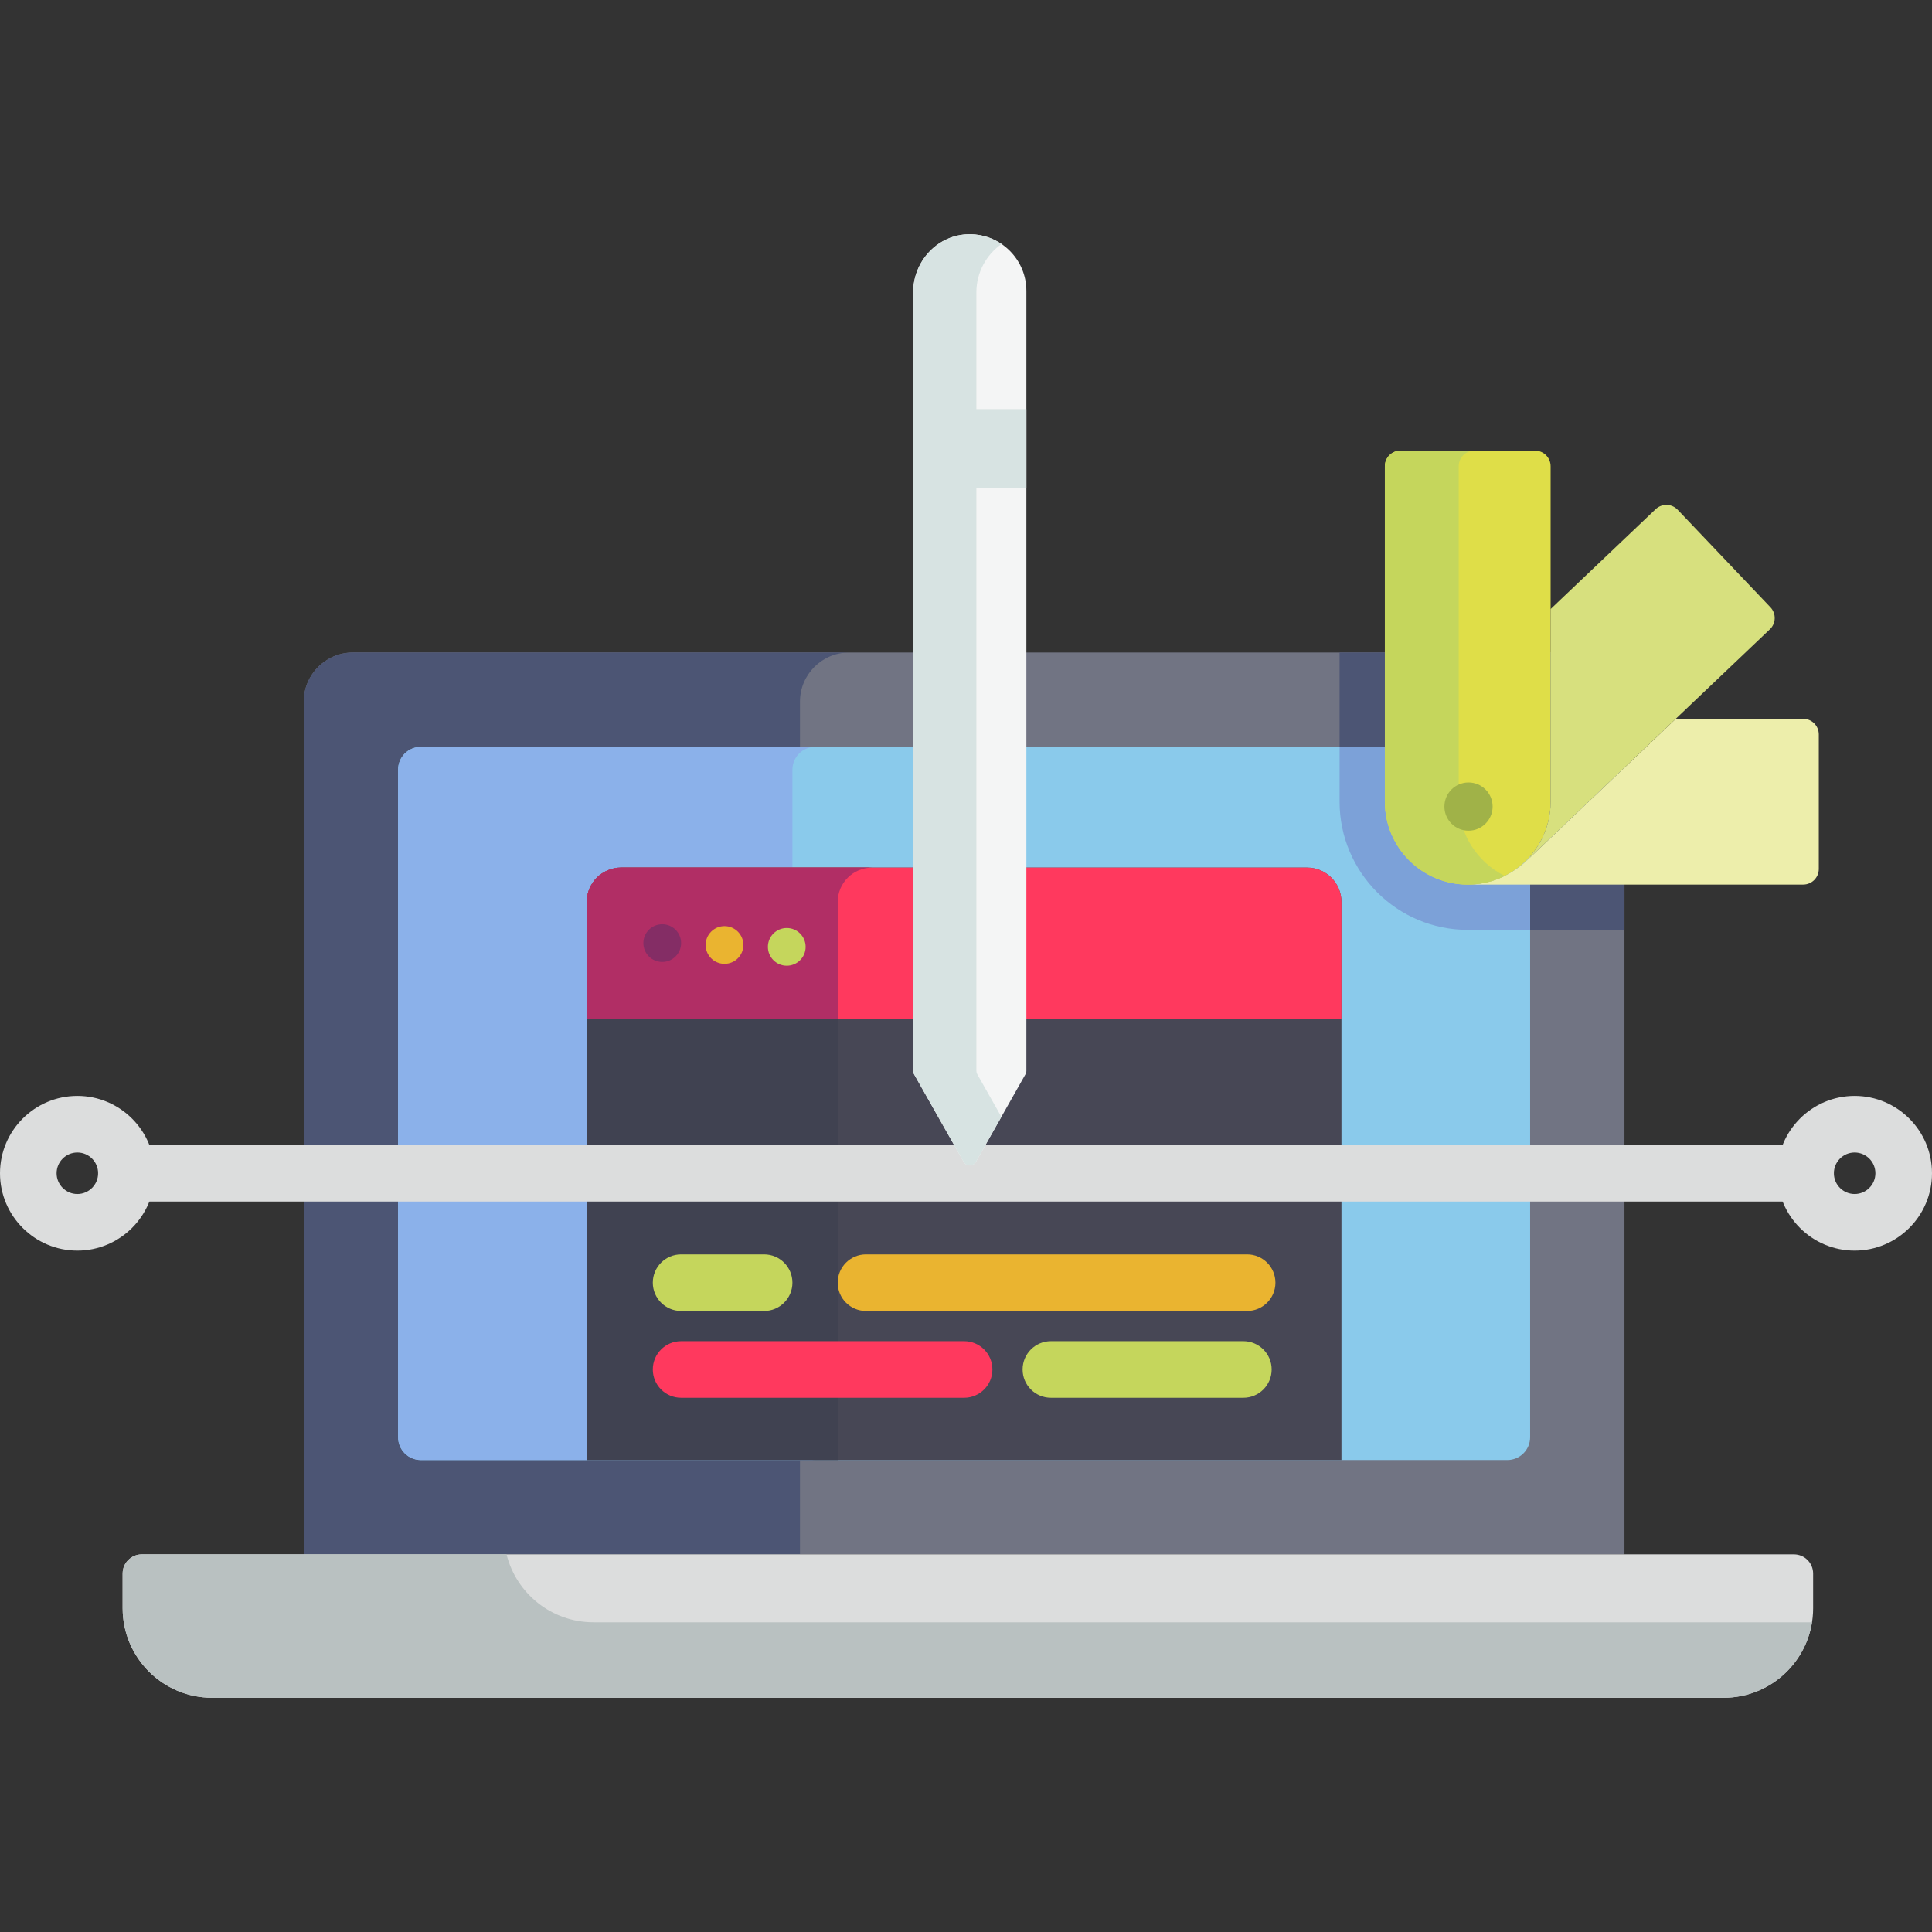 <?xml version="1.0" encoding="iso-8859-1"?>
<!-- Generator: Adobe Illustrator 19.0.0, SVG Export Plug-In . SVG Version: 6.00 Build 0)  -->
<svg version="1.1" id="Capa_1" xmlns="http://www.w3.org/2000/svg" xmlns:xlink="http://www.w3.org/1999/xlink" x="0px" y="0px"
	 viewBox="0 0 512 512" style="enable-background:new 0 0 512 512;" xml:space="preserve">
<rect x="0" y="0" width="512" height="512" fill="#333333" stroke="none"/>
<path style="fill:#717483;" d="M367,172.925h-95h-30H93.53c-7.2,0-13.03,5.83-13.03,13.03v110.97v115h48.26H430.5v-177.5v-61.5
	L367,172.925L367,172.925z"/>
<g>
	<path style="fill:#4C5574;" d="M430.5,234.425v-61.5H367h-12v39.53c0,18.731,15.239,33.97,33.97,33.97h41.53V234.425z"/>
	<path style="fill:#4C5574;" d="M212,185.955c0-7.2,5.83-13.03,13.03-13.03H93.53c-7.2,0-13.03,5.83-13.03,13.03v110.97v115h48.26
		H212v-115V185.955z"/>
</g>
<path style="fill:#8ACAEB;" d="M367,197.925h-95h-30H111.547c-3.34,0-6.047,2.707-6.047,6.047v176.906
	c0,3.34,2.707,6.047,6.047,6.047h287.906c3.34,0,6.047-2.707,6.047-6.047V234.425v-30.453c0-3.34-2.707-6.047-6.047-6.047H367z"/>
<path style="fill:#7CA1D8;" d="M399.453,197.925H367h-12v14.53c0,18.731,15.239,33.97,33.97,33.97h16.53v-12v-30.453
	C405.5,200.632,402.793,197.925,399.453,197.925z"/>
<path style="fill:#8BB1EA;" d="M210,380.878V203.972c0-3.34,2.707-6.047,6.047-6.047h-104.5c-3.34,0-6.047,2.707-6.047,6.047
	v176.906c0,3.34,2.707,6.047,6.047,6.047h104.5C212.707,386.925,210,384.218,210,380.878z"/>
<path style="fill:#DCDDDD;" d="M480.5,417.015v9.16c0,13.12-10.63,23.75-23.75,23.75H56.25c-13.12,0-23.75-10.63-23.75-23.75v-9.16
	c0-2.81,2.28-5.09,5.09-5.09h437.82C478.22,411.925,480.5,414.205,480.5,417.015z"/>
<path style="fill:#B9C1C1;" d="M157.285,429.925c-11.137,0-20.475-7.66-23.046-18H37.59c-2.81,0-5.09,2.28-5.09,5.09v9.16
	c0,13.12,10.63,23.75,23.75,23.75h400.5c11.844,0,21.655-8.663,23.453-20H157.285z"/>
<path style="fill:#474755;" d="M355.5,239.045v147.88h-200v-147.88c0-5.04,4.08-9.12,9.12-9.12h181.76
	C351.42,229.925,355.5,234.005,355.5,239.045z"/>
<path style="fill:#404251;" d="M231.12,229.925h-66.5c-5.04,0-9.12,4.08-9.12,9.12v147.88H222v-147.88
	C222,234.005,226.08,229.925,231.12,229.925z"/>
<path style="fill:#DCDDDD;" d="M478.5,318.425h-445c-4.142,0-7.5-3.358-7.5-7.5s3.358-7.5,7.5-7.5h445c4.142,0,7.5,3.358,7.5,7.5
	S482.642,318.425,478.5,318.425z"/>
<path style="fill:#FF395E;" d="M346.38,229.925H164.62c-5.04,0-9.12,4.08-9.12,9.12v30.88h200v-30.88
	C355.5,234.005,351.42,229.925,346.38,229.925z"/>
<path style="fill:#B12E65;" d="M222,239.045c0-5.04,4.08-9.12,9.12-9.12h-66.5c-5.04,0-9.12,4.08-9.12,9.12v30.88H222V239.045z"/>
<circle style="fill:#842D65;" cx="175.5" cy="249.93" r="5"/>
<circle style="fill:#EAB430;" cx="192" cy="250.43" r="5"/>
<circle style="fill:#C5D65C;" cx="208.5" cy="250.93" r="5"/>
<path style="fill:#F4F5F5;" d="M272,77.075v206.7c0,0.321-0.083,0.637-0.241,0.917l-13.139,23.221c-0.713,1.259-2.527,1.259-3.24,0
	l-13.139-23.221c-0.158-0.28-0.241-0.595-0.241-0.917V77.473c0-7.942,6.009-14.811,13.932-15.36
	c4.561-0.316,8.727,1.412,11.668,4.353C270.32,69.185,272,72.935,272,77.075z"/>
<g>
	<path style="fill:#D7E3E2;" d="M258.991,284.692c-0.158-0.28-0.241-0.595-0.241-0.917V77.473c0-5.237,2.622-9.994,6.674-12.794
		c-2.673-1.821-5.96-2.812-9.492-2.567C248.009,62.662,242,69.531,242,77.473v206.302c0,0.321,0.083,0.637,0.241,0.917
		l13.139,23.221c0.713,1.26,2.527,1.26,3.24,0l6.755-11.939L258.991,284.692z"/>
	<rect x="242" y="108.42" style="fill:#D7E3E2;" width="30" height="21"/>
</g>
<g>
	<path style="fill:#DCDDDD;" d="M20.5,331.425c-11.304,0-20.5-9.196-20.5-20.5s9.196-20.5,20.5-20.5s20.5,9.196,20.5,20.5
		S31.804,331.425,20.5,331.425z M20.5,305.425c-3.033,0-5.5,2.467-5.5,5.5s2.467,5.5,5.5,5.5s5.5-2.467,5.5-5.5
		S23.533,305.425,20.5,305.425z"/>
	<path style="fill:#DCDDDD;" d="M491.5,331.425c-11.304,0-20.5-9.196-20.5-20.5s9.196-20.5,20.5-20.5s20.5,9.196,20.5,20.5
		S502.804,331.425,491.5,331.425z M491.5,305.425c-3.033,0-5.5,2.467-5.5,5.5s2.467,5.5,5.5,5.5s5.5-2.467,5.5-5.5
		S494.533,305.425,491.5,305.425z"/>
</g>
<g>
	<circle style="fill:#000100;" cx="389.17" cy="213.75" r="6.389"/>
	<circle style="fill:#000100;" cx="389.17" cy="213.75" r="6.389"/>
</g>
<path style="fill:#EDEEAB;" d="M482,194.635v35.65c0,2.29-1.85,4.14-4.14,4.14h-88.89c4.56,0,8.79-1.39,12.31-3.77
	c1.17-0.75,2.29-1.62,3.34-2.61l39.48-37.55h33.76C480.15,190.495,482,192.345,482,194.635z"/>
<path style="fill:#DFDE48;" d="M410.93,123.565v88.89c0,12.14-9.83,21.97-21.96,21.97c-12.14,0-21.97-9.83-21.97-21.97v-88.89
	c0-2.29,1.85-4.14,4.14-4.14h35.65C409.08,119.425,410.93,121.275,410.93,123.565z"/>
<path style="fill:#C5D65C;" d="M386.57,212.455v-88.89c0-2.29,1.85-4.14,4.14-4.14h-19.57c-2.29,0-4.14,1.85-4.14,4.14v88.89
	c0,12.14,9.83,21.97,21.97,21.97c3.516,0,6.836-0.83,9.782-2.299C391.53,228.528,386.57,221.076,386.57,212.455z"/>
<path style="fill:#D7E07E;" d="M469.18,160.925c1.57,1.66,1.51,4.28-0.15,5.85l-64.41,61.27c-1.05,0.99-2.17,1.86-3.35,2.61
	c5.83-3.95,9.66-10.63,9.66-18.2v-51.05l27.82-26.46c1.66-1.58,4.28-1.51,5.85,0.14L469.18,160.925z"/>
<circle style="fill:#A0B248;" cx="389.17" cy="213.75" r="6.389"/>
<path style="fill:#C5D65C;" d="M202.5,347.425h-22c-4.142,0-7.5-3.358-7.5-7.5s3.358-7.5,7.5-7.5h22c4.142,0,7.5,3.358,7.5,7.5
	S206.642,347.425,202.5,347.425z"/>
<path style="fill:#FF395E;" d="M255.5,370.425h-75c-4.142,0-7.5-3.358-7.5-7.5s3.358-7.5,7.5-7.5h75c4.142,0,7.5,3.358,7.5,7.5
	S259.642,370.425,255.5,370.425z"/>
<path style="fill:#C5D65C;" d="M329.5,370.425h-51c-4.142,0-7.5-3.358-7.5-7.5s3.358-7.5,7.5-7.5h51c4.142,0,7.5,3.358,7.5,7.5
	S333.642,370.425,329.5,370.425z"/>
<path style="fill:#EAB430;" d="M330.5,347.425h-101c-4.142,0-7.5-3.358-7.5-7.5s3.358-7.5,7.5-7.5h101c4.142,0,7.5,3.358,7.5,7.5
	S334.642,347.425,330.5,347.425z"/>
<g>
</g>
<g>
</g>
<g>
</g>
<g>
</g>
<g>
</g>
<g>
</g>
<g>
</g>
<g>
</g>
<g>
</g>
<g>
</g>
<g>
</g>
<g>
</g>
<g>
</g>
<g>
</g>
<g>
</g>
</svg>
